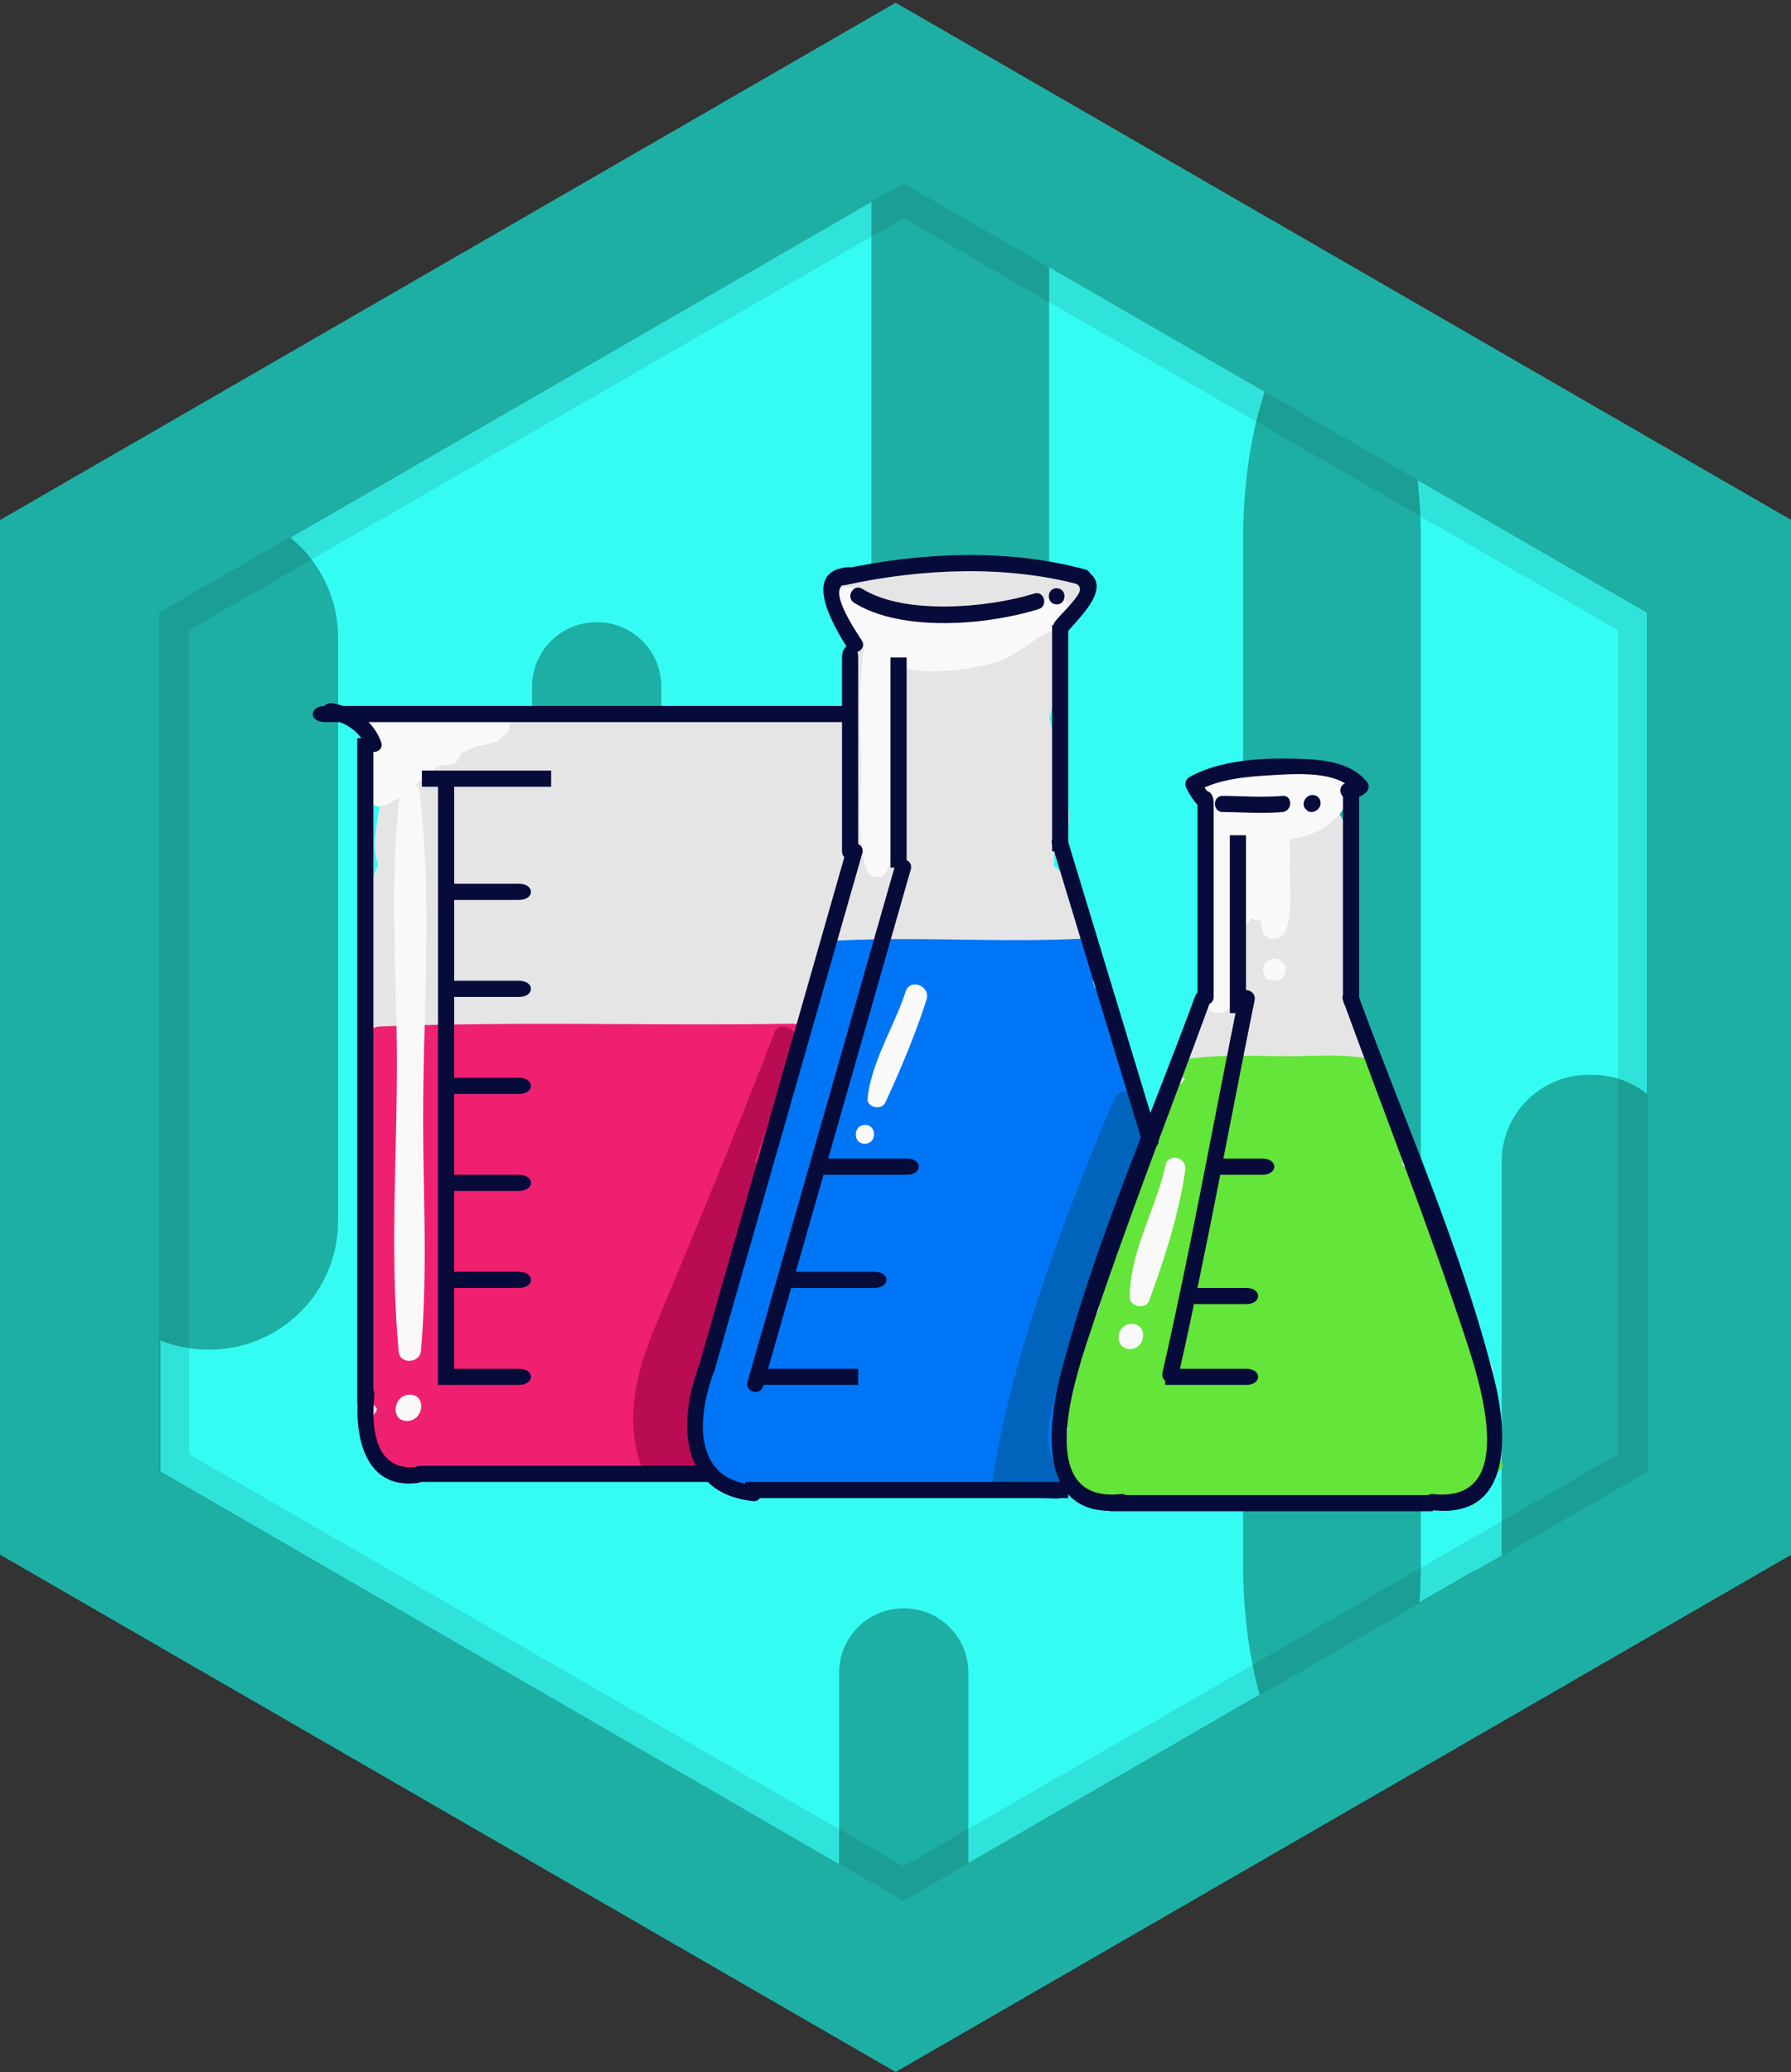<svg xmlns="http://www.w3.org/2000/svg" width="110.833" height="128.167" viewBox="8.833 -8.167 110.833 128.167"><rect x="8.833" y="-8.167" width="110.833" height="128.167" fill="#333333" stroke="none"/><path fill="#1EAFA4" d="M119.685 88l-55.426 32L8.834 88V24.001l55.425-32 55.426 32z"/><path fill="#35FCF2" d="M64.759 3.175l46 26.558v53.125l-10.428 6.02-.245.119-.123.06-.117.06-35.139 20.298-45.948-26.557V29.733z"/><path fill="#1EAFA4" d="M107.384 58.319a5.374 5.374 0 0 1 5.375 5.375v24.25a5.374 5.374 0 0 1-5.375 5.375h-.25a5.374 5.374 0 0 1-5.375-5.375v-24.25a5.374 5.374 0 0 1 5.375-5.375h.25zm-16-47c2.969 0 5.375 6.268 5.375 14.001v63.165c0 7.732-2.406 13.834-5.375 13.834h-.25c-2.969 0-5.375-6.102-5.375-13.834V25.32c0-7.733 2.406-14.001 5.375-14.001h.25zm-23-14a5.374 5.374 0 0 1 5.375 5.375v24.25a5.374 5.374 0 0 1-5.375 5.375h-.25a5.374 5.374 0 0 1-5.375-5.375V2.694a5.374 5.374 0 0 1 5.375-5.375h.25zm-46.594 26a7.97 7.97 0 0 1 7.969 7.969V67.35a7.97 7.97 0 0 1-7.969 7.97h-.063a7.969 7.969 0 0 1-7.969-7.97V31.287a7.968 7.968 0 0 1 7.968-7.968h.064zm23.984 7c2.2 0 3.984 1.784 3.984 3.984v18.031c0 2.2-1.784 3.984-3.984 3.984h-.031a3.984 3.984 0 0 1-3.984-3.984v-18.03a3.984 3.984 0 0 1 3.983-3.983l.032-.002zm19 61a3.984 3.984 0 0 1 3.984 3.983v18.032c0 2.2-1.783 3.984-3.984 3.984h-.031a3.984 3.984 0 0 1-3.984-3.984v-18.03a3.984 3.984 0 0 1 3.983-3.983l.032-.002z"/><path fill="#E5E5E5" d="M100.875 80.75c0-1.432.119-2.84.343-4.217a7.014 7.014 0 0 0-.75-1.497l-.004-.028c.078.112.154.225.231.338l-.18-.283c-.032-.056-.066-.108-.082-.172a2.92 2.92 0 0 0-.433-1.008c-.045-.065-.104-.122-.152-.185-.961-2.566-1.512-5.252-3.168-7.264-.108-.353-.215-.703-.329-1.054-.179-1.126-.546-2.167-.99-3.265-.104-1.229-.565-2.188-1.237-3.178a56.75 56.75 0 0 1-.765-2.467c-1.196-4.267-.71-8.456-1.125-12.869a2.927 2.927 0 0 0-.553-1.464c.229-.359.38-.732.321-1.116.269-.576-.002-1.433-.769-1.388l-.946.055a2.627 2.627 0 0 0-1.031.055c-.523.027-1.049.047-1.571.062a.97.97 0 0 0-.942-.213c-.33.097-.664.165-1 .222-.089-.002-.176 0-.264-.002a1.23 1.23 0 0 0-.596.121c-.368.04-.739.071-1.11.099-1.084.08-1.097 1.492-.274 1.849-.01.31.137.589.362.775.017.209.046.419.108.64.007.02.019.033.023.052-.416.696-.572 1.543-.264 2.43.083.24.145.488.206.736-.015.03-.024.063-.04.094-.014.031-.032.056-.045.087l.02-.025c-.063.14-.127.28-.179.426-.342.857-.313 1.843-.271 2.741.061 1.323-.004 2.562.082 3.824a3.16 3.16 0 0 0-.727.979 3.18 3.18 0 0 0-.264 1.644c-.061-.989-.244-.813-.551.525-.158.401-.309.808-.447 1.217-.406 1.147-.373 2.244-.514 3.443-.006.055.006.106.002.161a32.39 32.39 0 0 0-.633 1.117c-.008.013-.01.024-.017.038-.163.232-.32.472-.478.709a28.98 28.98 0 0 0-.274-1.171c-.72-3.546-2.058-7.215-3.438-10.158a4.162 4.162 0 0 0-.14-.257c-.294-1.611-.544-3.248-.849-4.719a2.993 2.993 0 0 0-1.137-1.794c.002-.044.01-.086.012-.132.002-.183.012-.373.017-.559.708-.77 1.084-1.854.868-2.892-.078-.371-.541-1.653-.727-2.124a23.945 23.945 0 0 0-.026-.759c0-.044-.005-.087-.005-.131-.006-.097-.018-.193-.024-.291-.009-.077-.011-.156-.024-.232a13.347 13.347 0 0 0-.348-2.049c.146-.488.281-.979.381-1.483.262-1.321-.193-2.587-.168-3.898.957-.324 1.789-.927 2.182-1.887.219-.537-.162-1.027-.648-1.176a1.107 1.107 0 0 0-.631-.36 14.054 14.054 0 0 0-1.148-.111.92.92 0 0 0-.65-.44c-1.238-.224-2.852-.367-4.211-.009-.146.004-.289.016-.434.024a1.067 1.067 0 0 0-.318-.074c-2.109-.127-4.102 1.119-6.188.726-.956-.18-1.519.925-1.025 1.671.291.44.587.876.883 1.313-.102 1.69-.011 3.38.003 5.072a3.777 3.777 0 0 0-.801-.098c-2.141-.011-4.197.419-6.322.626-.051.005-.097.022-.147.029a28.6 28.6 0 0 0-2.281.197c-.101-.21-.291-.376-.612-.417-3.493-.439-7.113-.196-10.631-.196-2.779 0-5.876-.4-8.588.289-.822.208-.909 1.167-.232 1.518a.736.736 0 0 0-.244.586c.048.626.275 1.266.72 1.67-.23 1.277-.478 2.546-.627 3.836a3.5 3.5 0 0 0 .198 1.687 3.28 3.28 0 0 0-.384 1.588c.046 10.771-1.029 22.19.127 32.911-.187 2.447 2.591 3.593 4.529 2.936.193.049.396.079.613.086 5.451.18 10.912.278 16.376.329 2.544.976 5.302.767 7.98.481.121.033.236.076.367.099 2.743.468 5.702.522 8.467.246.235-.022.457-.099.671-.192 1.441-.06 2.854-.291 4.383-.385.34-.021.645-.087.932-.174.244-.025.496-.059.748-.092 7.535-.057 15.063-.135 22.578-.164a2.995 2.995 0 0 0 1.329-.298 27.093 27.093 0 0 1-.079-1.942z"/><path fill="#EF2070" d="M57.845 55.154c-8.504.139-17.026-.158-25.527.177-.763.03-1.602 1.271-.818 1.325-.132.185-.336.394-.313.625.58 5.719.584 11.395.531 17.125-.015 1.618.008 2.893.188 4.188-.07.101.267.271.243.413-.007.039-.005.073-.01.111-.021.026-.051.051-.068.079-.221.371-.52.546-.259.865.088.106-.132.467-.063.594-.684.492.188 1.773 1.144 2.041.181.052.362.103.543.152a.951.951 0 0 0 .898-.187c.092-.011.185-.015.276-.028a.992.992 0 0 0 .337-.107c1.415.402 2.77.482 4.41.425 1.643-.06 3.23-.277 4.872-.332 2.037.849 4.268.166 6.404.204.073.001.127-.024.193-.033 1.006.555 2.363-.684 1.44-1.609l-.136-.136a1.1 1.1 0 0 0-.438-.265c.043-.758.017-1.473-.052-2.229.272-.148.489-.406.537-.809.177-1.51.693-2.917.954-4.389.99-2.974 2.391-5.86 2.539-8.912.364-.938.658-1.912.831-2.957a.965.965 0 0 0-.02-.379c.403-1 .693-2.035.763-3.144.125-.267.251-.534.367-.799.073-.167.092-.665.072-.665h.019c.951.002 1.078-1.359.143-1.344z"/><path fill="#0076F7" d="M79.079 60.609c.051-.983-.062-1.709-.424-2.631-.352-.894-1.145-2.137-1.342-3.209.24-.309.328-.721.082-1.1a1.973 1.973 0 0 0-.534-.569 1.144 1.144 0 0 0-.278-.142c-.037-.131-.088-.261-.129-.392.262-.352.305-.867.053-1.237.563-.364.459-1.493-.36-1.448-5.248.286-10.521-.14-15.768.147-.631.035-.747.958-.268 1.208-.055.062-.111.124-.143.209-.047.127-.086.256-.131.383l-.298.161c-.674.363-.639 1.071-.271 1.538-1.288 4.17-1.969 8.514-3.417 12.642-1.459 4.16-3.178 8.468-3.856 12.858-.49 3.172 1.942 4.89 4.833 5.063 5.363.319 11.396.535 16.765-.091 1.123-.131 1.342-1.597.617-2.034.037-.063.082-.111.11-.188 1.003-2.664.972-5.983 1.681-8.771.985-3.868 2.262-7.596 3.685-11.329.194-.513-.167-.934-.607-1.068z"/><path fill="#64E539" d="M100.382 74.128c-.465-1.174-1.054-2.296-1.726-3.397-.698-2.178-1.354-4.349-2.519-6.344a1.09 1.09 0 0 0-.516-.443.879.879 0 0 0-.004-.205c-.041-.25-.111-.486-.179-.725a.862.862 0 0 0-.188-.797l-.193-.33a38.251 38.251 0 0 0-.358-.847 1.043 1.043 0 0 0-.006-.496c-.21-.793-.315-1.011-.724-1.731-.047-.084-.107-.135-.164-.193.023-.006.05-.01.074-.016.646-.151.523-1.086-.062-1.223-1.712-.396-3.532-.214-5.282-.215-2.023-.001-4.084-.128-6.09.154-.672.095-.783.994-.259 1.277-1.247 1.072-2.026 2.816-2.38 4.629a12.842 12.842 0 0 0-.605 2.328c-1.214.922-1.654 2.506-1.961 4.131-.064.342.023.642.184.879-.243.75-.443 1.515-.598 2.289-.432.894-.867 1.852-1.055 2.818-1.703.911-1.832 2.896-.832 4.538v.005c0 .174-.309.436-.283.797.112 1.643.131 1.639 1.148 2.932.293.373.682.439 1.008.326 1.543.707 3.281.508 5.057.264.023.006.043.02.067.023 4.073.646 8.803.621 12.894.17a.752.752 0 0 0 .342-.127c.017.004.025.014.043.018.935.162 2.826.284 4.752.354a27.673 27.673 0 0 1 1.875-2.448 26.365 26.365 0 0 1-1.46-8.395z"/><g fill="#F9F9F9"><path d="M34.94 36.073l.003-.002h-.003z"/><path d="M39.425 35.859a27.31 27.31 0 0 0-1.349.531c-.563-.036-1.127-.078-1.692-.113-.182-.264-.693-.432-1.039-.291-.065.026-.392.058-.402.085.01.002.2.004.196.007-.113.047-.119.099-.23.149a12.26 12.26 0 0 0-1.704.09.869.869 0 0 0-.558-.238c-.104-.008-.199-.034-.293-.059-.046-.018-.095-.023-.143-.038-.335-.111-.639-.271-1.044-.248-.519.03-.753.714-.448 1.097.041.051.1.08.145.126.08.219.258.395.536.42.028.002.049.01.075.014.132.064.261.135.402.181.021.804-.031 1.633-.323 2.372-.141.355-.022.633.199.807-.276.463.12 1.095.694.936a3.865 3.865 0 0 0 1.1-.53c-.609 5.354-.167 10.908-.156 16.289.012 5.961-.438 12.062.116 17.998.074.791 1.302.728 1.371-.043.426-4.723.146-9.547.14-14.287-.008-6.69.586-13.678-.224-20.324a.507.507 0 0 0-.254-.403c.379-.33.749-.668 1.127-.957.131-.1.279-.185.42-.275.103-.002.204-.003.328.007.528.047.834-.295.938-.707.356-.169.712-.342 1.079-.486a5.22 5.22 0 0 0 1.147-.286.64.64 0 0 0 .337-.282c.831-.436.455-1.88-.491-1.542z"/></g><path fill="#F9F9F9" d="M34.198 78.105c-1.043 0-1.233 1.623-.182 1.623 1.044.001 1.234-1.623.182-1.623zm30.68-24.937c-.717 2.188-2.091 4.279-2.356 6.589-.067.587.863.788 1.1.274.944-2.047 1.861-4.217 2.547-6.365.269-.845-1.012-1.347-1.291-.498zm-2.514 8.25c-.751 0-.766 1.164-.016 1.164.753 0 .767-1.164.016-1.164zm11.495-32.676c-.079.03-.146.074-.222.106l-.006-.013c-.084.048-.166.089-.25.135-.323.147-.649.297-.953.473-2.934 1.295-5.762 1.085-8.795.095-.68-.714-1.381-1.374-2.485-1.383-.785-.007-1.029.924-.746 1.524a.865.865 0 0 0 .321.725c.524.436 1.072.801 1.638 1.176-.498 2.626-.247 5.454-.251 8.109-.003 1.981-.277 4.075.359 5.974.181.541 1.069.597 1.263.031.648-1.895.375-3.984.372-5.965-.004-2.256.17-4.621-.07-6.892.499.27 1.025.41 1.677.477 1.465.151 3.043-.097 4.467-.426 1.166-.269 2.076-1.069 3.068-1.706a14.05 14.05 0 0 0 1.336-.682c.911-.533.318-2.16-.723-1.758zm18.216 11.653c-.669-.962-1.496-1.211-2.648-1.081-1.717.195-3.4.351-5.135.355-1.162.002-1.32 1.528-.322 1.941a.651.651 0 0 0-.311.336c-.675 1.786-.451 3.764-.439 5.647.013 2.021-.174 4.129.193 6.122.004.168.06.31.15.427.182.281.482.374.779.335a.927.927 0 0 0 .078-.009.993.993 0 0 0 .16-.051.775.775 0 0 0 .182-.091c.041-.028.072-.064.109-.099.039-.041.082-.076.113-.127a.796.796 0 0 0 .098-.238c.012-.042.037-.07.047-.116.293-1.523.258-3.138.222-4.724.267.115.584.082.799-.182.054-.066.085-.15.131-.223a.762.762 0 0 0 .556.143c.037.216.07.433.135.646.23.771 1.246.601 1.46-.072.366-1.156.227-2.433.219-3.632-.004-.646.043-1.305-.021-1.94 1.332-.188 2.564-.769 3.299-1.834.117-.172.123-.38.08-.582.207-.273.287-.634.066-.951zm-4.019 10.852a.608.608 0 0 0-.33-.112l.01.011a.66.66 0 0 0-.359.063.701.701 0 0 0-.383.589c-.006.087.135.688.311.617l.533.102a.69.69 0 0 0 .316-.16.69.69 0 0 0 .234-.489c.043-.275-.113-.498-.332-.621zm-7.102 12.671c-.598 2.747-2.188 5.277-2.211 8.129-.006.624.994.818 1.211.227.934-2.563 1.842-5.354 2.225-8.065.109-.79-1.051-1.098-1.225-.291zm-2.082 9.803c-1.002 0-1.119 1.559-.113 1.559 1.002-.001 1.119-1.559.113-1.559z"/><path fill="#0063BC" d="M79.091 61.176l.199-.598c.344-1.014-1.109-1.732-1.541-.704-3.074 7.319-6.172 15.437-7.468 23.278-.103.617.377 1.047.88 1.086a.883.883 0 0 0 .655.189l2.17.105c1.028.177 1.2-1.238.556-1.747-2.076-1.644.278-6.397.916-8.282 1.105-3.268 1.892-6.525 3.227-9.654.391.006.781-.193.861-.65.069-.389.139-.774.205-1.162.002-.014-.002-.023 0-.038l.107-.586c.19-.575-.269-1.136-.767-1.237z"/><path fill="#BA0C52" d="M56.765 55.683c-2.298 5.973-4.781 11.969-7.252 17.881-1.198 2.865-2.112 5.914-.99 8.965.154.42.532.791 1.015.756.102-.008.203-.016.304-.021.152-.011.373-.127.543-.285.736.733 2.195-.111 1.644-1.19-1.319-2.581 1.021-8.425 1.832-10.679.821-2.278 1.735-4.519 1.891-6.955a.627.627 0 0 0-.18-.48c.85-2.505 1.661-5.021 2.441-7.525.223-.72-.976-1.174-1.248-.467z"/><path fill="#070B3A" d="M85.507 53.435c-1.573 7.771-2.973 15.577-4.736 23.308-.143.628.82.896.965.267 1.764-7.732 3.162-15.537 4.737-23.309.127-.63-.837-.898-.966-.266zm-2.715.016c-2.86 7.8-6.358 15.595-8.388 23.666-.858 3.417-1.136 8.672 3.786 8.133.634-.068.641-1.07 0-1-5.275.577-2.975-6.725-2.032-9.578 2.331-7.056 5.039-13.98 7.599-20.955.222-.607-.744-.866-.965-.266zm10.117 0c-.221-.6-1.188-.341-.965.266 2.56 6.975 5.268 13.899 7.599 20.955.942 2.854 3.243 10.155-2.032 9.578-.641-.07-.634.932 0 1 4.922.539 4.645-4.716 3.786-8.133-2.029-8.071-5.527-15.866-8.388-23.666z"/><path fill="#070B3A" d="M97.47 85.313c.257-.275.518-.542.784-.801l-.041-.199h-20.71v1H97.47zM83.94 53.5v-12c0-1-1-1-1 0v12c0 .645 1 .645 1 0z"/><path fill="#070B3A" d="M83.706 40.998a4.456 4.456 0 0 1-.584-.917l-.18.684c1.376-.778 3.15-.896 4.689-.987 1.355-.081 4.021-.268 4.959.975.061-.228.119-.456.181-.684-.183.128-.422.146-.631.2-.624.161-.359 1.126.266.964.425-.109.511-.047.869-.3.202-.142.354-.454.181-.684-1.08-1.43-3.244-1.467-4.877-1.492-1.974-.03-4.387.154-6.141 1.146a.504.504 0 0 0-.18.684c.156.33.351.635.582.917.38.512 1.247.014.866-.506z"/><path fill="#070B3A" d="M91.94 40.5v13c0 1 1 1 1 0v-13h-1zm-18 3.574c1.866 6.154 3.732 12.309 5.602 18.462.187.614 1.151.353.965-.267l-5.602-18.461c-.187-.615-1.152-.353-.965.266zm-12.709.266c-3.047 10.658-6.095 21.316-9.141 31.975-.178.621.787.885.964.266l9.141-31.974c.178-.622-.788-.886-.964-.267zm3 1c-3.047 10.658-6.095 21.316-9.141 31.975-.178.621.787.885.964.266l9.142-31.974c.178-.622-.789-.886-.965-.267zm20.272-3.277c1.23.009 2.459.11 3.688 0 .638-.057.644-1.058 0-1-1.229.11-2.457.009-3.688 0-.646-.005-.645.995 0 1zm5.367-.081l.055.008-.35-.349a.561.561 0 0 1 .008.055c.092.636 1.055.365.965-.266l-.008-.055a.474.474 0 0 0-.35-.349l-.055-.008c-.63-.09-.902.873-.265.964zM84.94 43.5v11h1v-11h-1zm-4 34h5c1 0 1-1 0-1h-5v1zm2-5h3c1 0 1-1 0-1h-3c-1 0-1 1 0 1 0 0-1 0 0 0zm1-8h3c1 0 1-1 0-1h-1v1h1c1 0 1-1 0-1h-3v1zm-9 19h-19c-.645 0-.645 1 0 1h1v-1h-2v1h2v-1h-1c-.645 0-.645 1 0 1h19v-1z"/><path fill="#070B3A" d="M52.089 76.314c-1.333 3.498-1.191 7.902 3.351 8.373.641.065.635-.936 0-1-3.855-.399-3.432-4.365-2.387-7.107.232-.603-.737-.861-.964-.266zM61.94 44.5v-12c0-1-1-1-1 0h1c0-1-1-1-1 0v12c0 .645 1 .645 1 0zm13 0v-14h-1v1h1v-1h-1v14h1z"/><path fill="#070B3A" d="M74.837 30.979c.775-.961 3.092-2.987 1.017-3.946-.581-.269-1.089.593-.504.863.608.282.198.751-.124 1.153-.344.428-.752.797-1.096 1.223-.402.496.301 1.208.707.707zm-12.673.477c-.382-.613-2.339-3.425-.848-3.54.639-.049.644-1.049 0-1-2.971.228-.849 3.707-.015 5.044.34.547 1.204.045.863-.504z"/><path fill="#070B3A" d="M61.156 28.023c4.655-1.016 9.927-1.263 14.568 0 .623.17.888-.795.266-.964-4.838-1.317-10.243-1.061-15.099 0-.63.138-.363 1.102.265.964z"/><path fill="#070B3A" d="M61.688 29.119c2.938 1.836 8.243 1.383 11.417.394.612-.191.353-1.156-.267-.964-2.842.885-8.02 1.348-10.646-.293-.547-.343-1.049.522-.504.863zm12.534.1c.645 0 .645-1 0-1s-.645 1 0 1zM63.94 32.5v13h1v-13h-1zm-8 45h6v-1c-1 0-1 1 0 1v-1h-6c-1 0-1 1 0 1 0 0-1 0 0 0zm2-6h5c1 0 1-1 0-1h-5c-1 0-1 1 0 1 0 0-1 0 0 0zm2-7h5c1 0 1-1 0-1h-5c-1 0-1 1 0 1 0 0-1 0 0 0zm-7 18h-18c-1 0-1 1 0 1h18v-1z"/><path fill="#070B3A" d="M34.69 82.563c-2.686.355-2.887-2.424-2.688-4.438.063-.643-.937-.637-1 0-.253 2.562.418 5.869 3.688 5.438.63-.084.639-1.084 0-1z"/><path fill="#070B3A" d="M31.94 78.5v-41h-1v41c0 1 1 1 1 0 0 0 0 1 0 0z"/><path fill="#070B3A" d="M32.422 37.742c-.452-1.282-1.707-2.204-3.037-2.412-.63-.099-.901.865-.266.964.966.151 1.999.752 2.338 1.713.214.605 1.18.345.965-.265z"/><path fill="#070B3A" d="M28.94 36.5h32c1 0 1-1 0-1s-1 1 0 1 1-1 0-1h-32c-1 0-1 1 0 1 0 0-1 0 0 0zm6 4h8v-1h-8v1z"/><path fill="#070B3A" d="M35.94 40.5v37h1v-37c0-1-1-1-1 0 0 0 0-1 0 0z"/><path fill="#070B3A" d="M36.94 77.5h4c1 0 1-1 0-1h-4c-1 0-1 1 0 1 0 0-1 0 0 0zm0-6h4c1 0 1-1 0-1h-4c-1 0-1 1 0 1 0 0-1 0 0 0zm0-6h4c1 0 1-1 0-1h-4c-1 0-1 1 0 1 0 0-1 0 0 0zm0-6h4c1 0 1-1 0-1h-4c-1 0-1 1 0 1 0 0-1 0 0 0zm0-6h4c1 0 1-1 0-1h-4c-1 0-1 1 0 1 0 0-1 0 0 0zm0-6h4c1 0 1-1 0-1h-4c-1 0-1 1 0 1 0 0-1 0 0 0z"/><path opacity=".1" d="M18.67 29.735v53.12l46.073 26.56 46.074-26.56v-53.12L64.743 3.175 18.67 29.735zm90.282 1.08v50.97l-44.21 25.49-44.211-25.49v-50.97L64.742 5.326l44.21 25.489z"/></svg>

